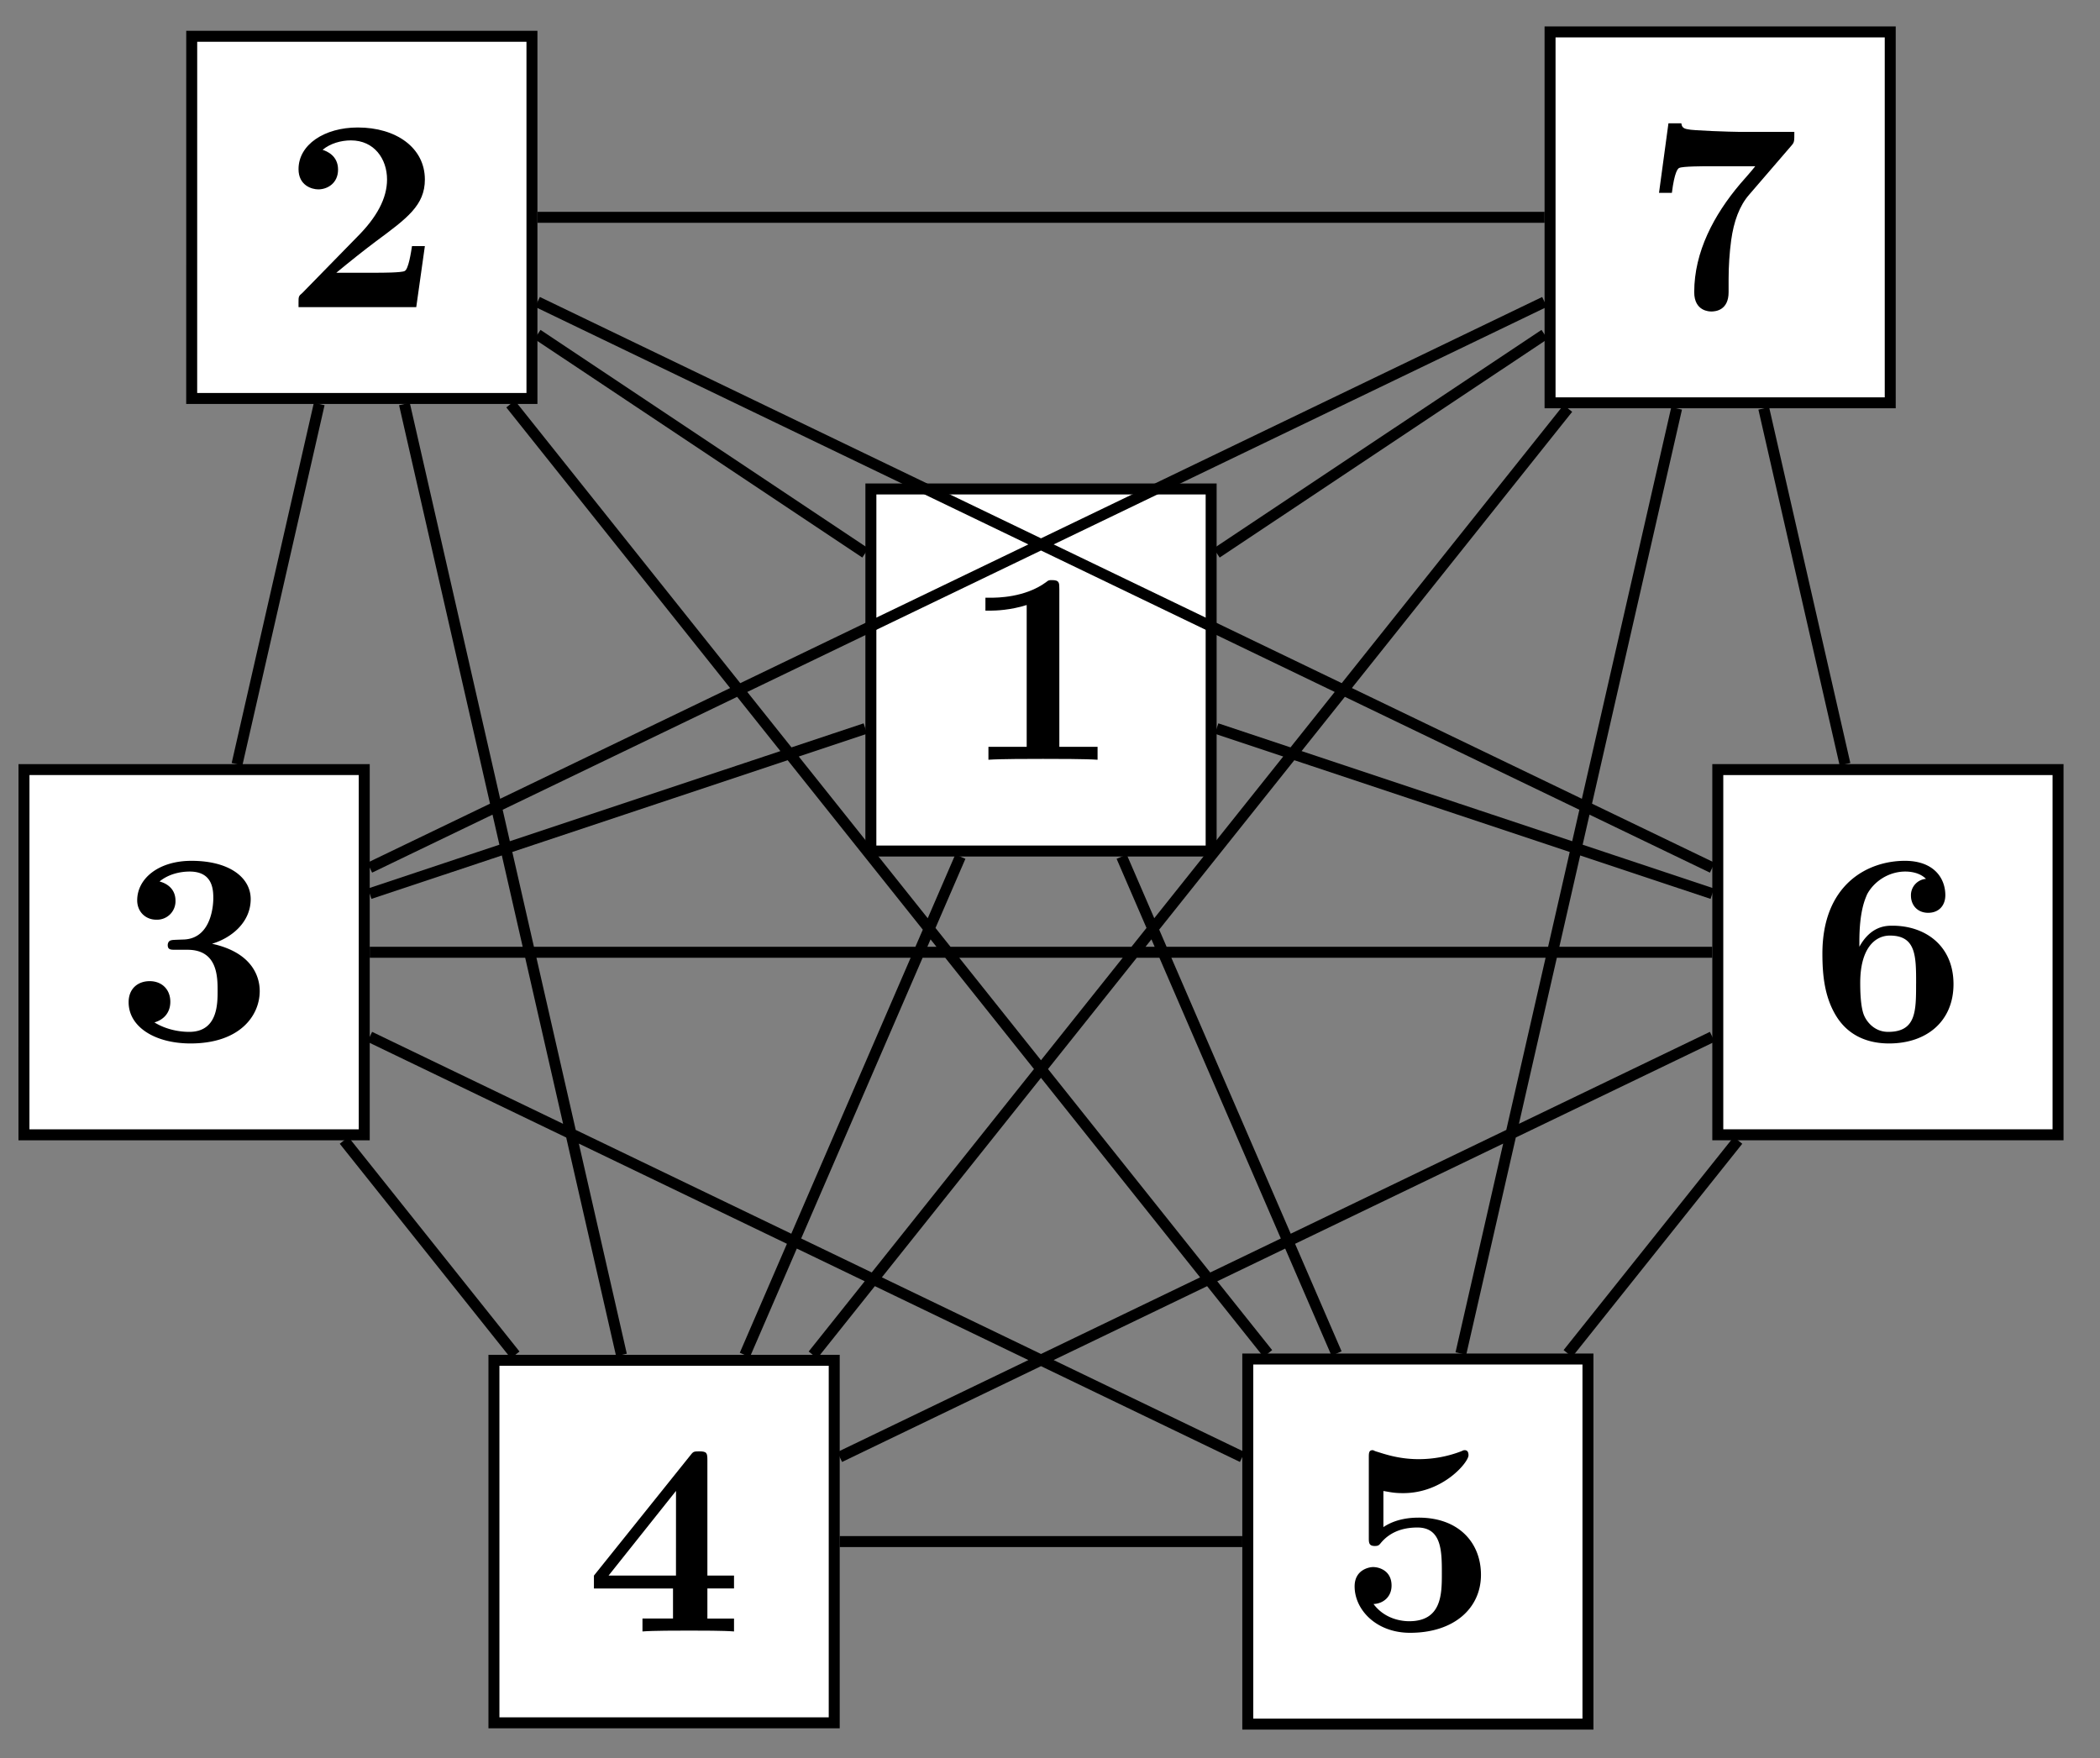 <svg xmlns="http://www.w3.org/2000/svg" xmlns:xlink="http://www.w3.org/1999/xlink" width="76.345" height="63.923"><rect width="100%" height="100%" fill="#808080" stroke="none"/><defs><path id="a" d="M4.922 0v-.469h-1.39v-5.734c0-.234 0-.328-.266-.328-.11 0-.125 0-.22.078-.765.562-1.796.562-2 .562H.845v.47h.203c.156 0 .703-.016 1.297-.204v5.156H.954V0c.437-.031 1.5-.031 1.984-.031s1.546 0 1.984.031m0 0"/><path id="b" d="M5.156-2.219h-.468c-.032.203-.125.844-.266.906-.11.063-.86.063-1.016.063H1.937c.47-.39 1-.812 1.438-1.14 1.14-.844 1.781-1.313 1.781-2.25 0-1.157-1.047-1.891-2.437-1.891-1.219 0-2.156.625-2.156 1.515 0 .594.484.735.718.735C1.61-4.281 2-4.5 2-5c0-.516-.422-.672-.562-.719.28-.234.671-.343 1.03-.343.845 0 1.313.671 1.313 1.421 0 .688-.375 1.375-1.078 2.079l-2 2.046c-.14.11-.14.141-.14.344V0h4.28Zm0 0"/><path id="c" d="M5.25-1.797c0-.547-.297-1.406-1.734-1.719.687-.203 1.406-.765 1.406-1.625 0-.765-.75-1.39-2.156-1.39-1.188 0-1.97.64-1.97 1.437 0 .422.313.703.688.703a.67.67 0 0 0 .704-.687c0-.578-.547-.688-.579-.703.344-.282.782-.36 1.094-.36.828 0 .86.641.86.97 0 .124-.016 1.437-1.047 1.5-.407.015-.438.015-.485.03-.094.016-.125.11-.125.172 0 .172.11.172.282.172h.437c1.094 0 1.094.985 1.094 1.5 0 .469 0 1.485-1.031 1.485-.266 0-.782-.047-1.266-.344C1.75-.75 2-1 2-1.406c0-.453-.312-.75-.75-.75-.422 0-.766.265-.766.765 0 .907.97 1.5 2.25 1.5 1.782 0 2.516-1 2.516-1.906m0 0"/><path id="d" d="M5.406 0v-.469h-.968v-1.094h.968v-.468h-.968V-6.22c0-.265-.016-.328-.297-.328-.22 0-.22.016-.344.172L.313-2.031v.469h2.875V-.47h-1.11V0c.375-.031 1.281-.031 1.703-.031.406 0 1.266 0 1.625.031m-2.11-2.031H.845L3.297-5.11Zm0 0"/><path id="e" d="M5.156-2c0-1.156-.797-2.078-2.265-2.078-.282 0-.813.031-1.282.344v-1.313c.282.047.391.078.72.078 1.452 0 2.374-1.125 2.374-1.375 0-.078-.016-.187-.14-.187-.032 0-.032 0-.141.047a4.3 4.3 0 0 1-1.531.28c-.75 0-1.282-.202-1.547-.28-.094-.032-.094-.047-.125-.047-.14 0-.14.11-.14.265v2.922c0 .172 0 .297.218.297.125 0 .156-.031.219-.11.39-.468.922-.562 1.328-.562.89 0 .89.875.89 1.672 0 .735 0 1.735-1.187 1.735-.25 0-.875-.063-1.297-.625.36-.016.656-.266.656-.672 0-.532-.437-.672-.672-.672-.14 0-.671.094-.671.703 0 .844.78 1.687 2.015 1.687C4.172.11 5.156-.78 5.156-2m0 0"/><path id="f" d="M5.25-2.047c0-1.39-1.016-2.125-2.219-2.125-.219 0-.781 0-1.203.766v-.188c0-1.14.219-1.562.281-1.719.25-.468.782-.828 1.391-.828.172 0 .516.032.75.266a.595.595 0 0 0-.547.61c0 .343.235.624.625.624s.625-.265.625-.64c0-.625-.422-1.25-1.469-1.25-1.359 0-3 .86-3 3.375 0 .781.079 1.578.5 2.265.47.766 1.22 1 1.922 1C4.281.11 5.25-.703 5.25-2.047m-1.36-.015c0 1 0 1.75-1.015 1.75-.516 0-.781-.391-.86-.563-.156-.312-.156-1.031-.156-1.219 0-1.25.532-1.719 1.079-1.719.953 0 .953.75.953 1.75m0 0"/><path id="g" d="M5.563-6.422H3.53c-.234 0-1.703-.047-1.844-.094-.203-.03-.218-.125-.234-.218H.984l-.343 2.53h.468c.094-.765.22-.89.266-.905.11-.063.922-.063 1.094-.063H4.14c-.172.219-.36.422-.547.64-.953 1.126-1.672 2.47-1.672 3.938 0 .703.562.703.625.703.156 0 .625-.046.625-.703v-.468c0-.47.031-.954.094-1.422.093-.672.297-1.25.656-1.657l1.547-1.796c.093-.11.093-.141.093-.485m0 0"/></defs><path fill="#FFF" stroke="#000" stroke-miterlimit="10" stroke-width=".399" d="M31.66 30.941h12.371V17.777h-12.37Zm0 0"/><use xlink:href="#a" x="34.98" y="27.622"/><path fill="#FFF" stroke="#000" stroke-miterlimit="10" stroke-width=".399" d="M6.969 14.488h12.37V1.32H6.97Zm0 0"/><use xlink:href="#b" x="10.29" y="11.166"/><path fill="#FFF" stroke="#000" stroke-miterlimit="10" stroke-width=".399" d="M.871 41.258h12.371V27.98H.872Zm0 0"/><use xlink:href="#c" x="4.192" y="37.828"/><path fill="#FFF" stroke="#000" stroke-miterlimit="10" stroke-width=".399" d="M17.957 62.637h12.371v-13.18H17.957Zm0 0"/><use xlink:href="#d" x="21.279" y="59.315"/><path fill="#FFF" stroke="#000" stroke-miterlimit="10" stroke-width=".399" d="M45.363 62.684H57.73V49.41H45.363Zm0 0"/><use xlink:href="#e" x="48.684" y="59.255"/><path fill="#FFF" stroke="#000" stroke-miterlimit="10" stroke-width=".399" d="M62.45 41.258h12.37V27.98H62.45Zm0 0"/><use xlink:href="#f" x="65.769" y="37.828"/><path fill="#FFF" stroke="#000" stroke-miterlimit="10" stroke-width=".399" d="M56.352 14.645h12.367V1.16H56.352Zm0 0"/><use xlink:href="#g" x="59.672" y="11.216"/><path fill="none" stroke="#000" stroke-miterlimit="10" stroke-width=".399" d="m67.074 27.785-2.953-12.937M53.11 49.21l7.843-34.362M29.555 49.262 57 14.848M13.441 31.547l42.711-20.57M19.54 7.902h36.612M44.23 20.105l11.922-7.945M57 49.21l6.184-7.75M30.527 52.973 62.25 37.695M13.441 34.621H62.25M19.54 10.977l42.71 20.57M44.23 26.488l18.02 6.004M30.527 56.047h14.637M13.441 37.695l31.723 15.278M18.563 14.688l27.53 34.523M40.777 31.145 48.59 49.21M12.508 41.46l6.222 7.802M14.703 14.688l7.89 34.574M34.914 31.145l-7.836 18.117M11.605 14.688 8.617 27.785M31.46 26.488l-18.019 6.004M31.46 20.105 19.54 12.16"/></svg>